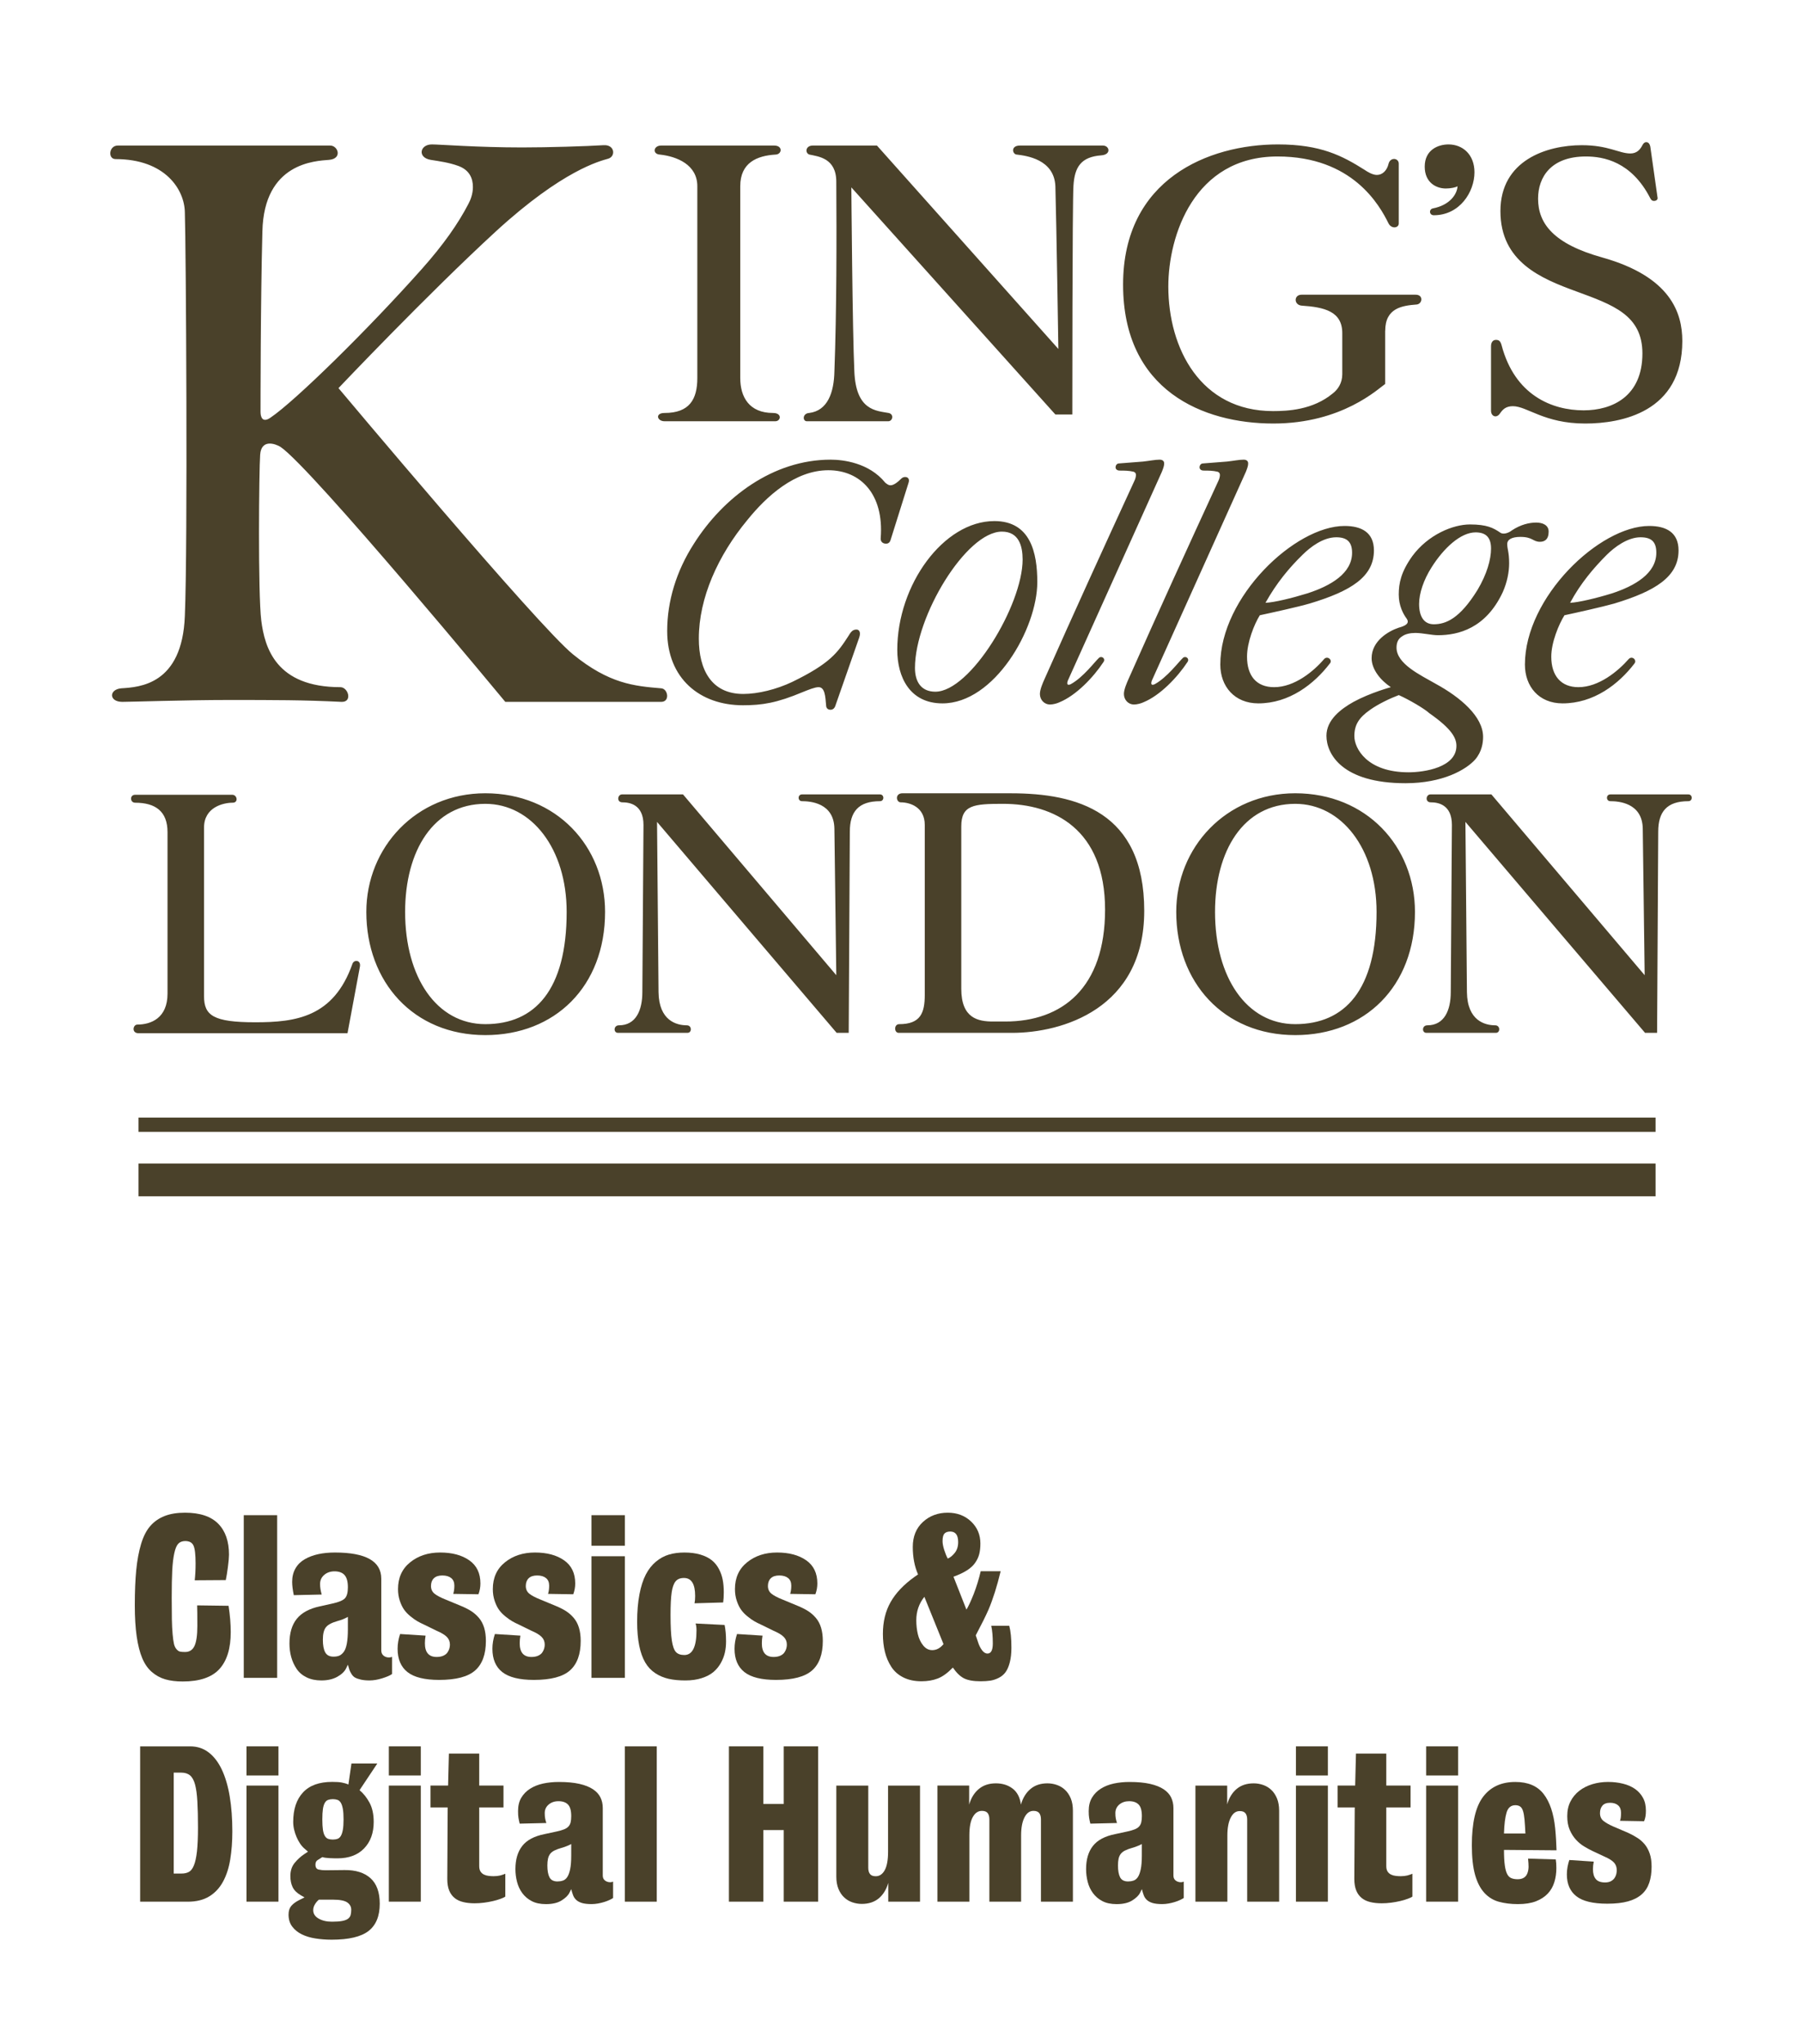 <?xml version="1.0" encoding="utf-8"?>
<!-- Generator: Adobe Illustrator 15.1.0, SVG Export Plug-In . SVG Version: 6.00 Build 0)  -->
<!DOCTYPE svg PUBLIC "-//W3C//DTD SVG 1.1//EN" "http://www.w3.org/Graphics/SVG/1.1/DTD/svg11.dtd">
<svg version="1.1" id="Layer_1" xmlns="http://www.w3.org/2000/svg" xmlns:xlink="http://www.w3.org/1999/xlink" x="0px" y="0px"
	 width="400px" height="453.543px" viewBox="0 0 400 453.543" enable-background="new 0 0 400 453.543" xml:space="preserve">
<g>
	<path fill="#4A412A" d="M357.805,131.685c5.1-1.672,9.857-4.429,9.857-9.027c0-2.423-1.082-3.426-3.51-3.426
		c-2.842,0-5.771,2.171-7.521,3.925c-2.84,2.84-5.771,6.271-8.104,10.617C350.366,133.691,354.297,132.77,357.805,131.685
		 M362.82,147.231c-3.516,4.598-9.027,8.862-15.969,8.862c-5.271,0-8.357-3.765-8.357-8.61c0-14.965,16.55-30.763,27.583-30.763
		c3.762,0,6.519,1.424,6.519,5.433c0,5.854-5.181,9.031-14.291,11.79c-2.679,0.751-8.271,2.002-11.034,2.592
		c-1.25,2.002-2.927,6.015-2.927,9.188c0,4.265,2.177,6.771,6.022,6.771c4.513,0,8.771-3.509,11.192-6.267
		C362.32,145.476,363.402,146.479,362.82,147.231 M367.168,44.588c0.411,0,0.916-0.252,0.751-0.834l-1.59-11.203
		c-0.165-0.752-0.5-1.003-0.921-1.003c-0.252,0-0.586,0.169-0.834,0.673c-0.504,0.999-1.26,1.837-2.676,1.837
		c-2.508,0-4.854-1.837-10.781-1.837c-7.776,0-18.059,3.339-18.059,14.625c0,11.282,9.026,14.964,16.803,17.805
		c8.188,3.009,14.713,5.263,14.713,13.792c0,9.526-6.686,12.618-13.04,12.618c-7.021,0-15.294-3.344-18.222-14.46
		c-0.254-0.917-0.588-1.173-1.25-1.173c-0.592,0-1.092,0.422-1.092,1.424v14.292c0,0.839,0.5,1.256,1.002,1.256
		c0.334,0,0.752-0.248,1-0.67c0.586-0.834,1.256-1.589,2.85-1.589c3.171,0,6.937,3.848,16.046,3.848
		c8.021,0,21.563-2.511,21.563-18.305c0-6.27-2.591-14.295-17.811-18.559c-10.775-3.01-14.205-7.521-14.205-13.041
		c0-4.763,2.848-9.358,10.613-9.358c3.848,0,10.109,1.086,14.295,9.276C366.58,44.501,366.828,44.588,367.168,44.588
		 M320.941,41.831c-2.174,0-4.688-1.338-4.688-4.852c0-3.76,3.016-4.929,5.271-4.929c3.179,0,5.771,2.258,5.771,6.185
		c0,4.347-3.262,9.531-9.028,9.531c-0.586,0-0.838-0.421-0.838-0.752c0-0.421,0.252-0.673,0.588-0.755
		c3.93-0.751,5.438-3.261,5.521-4.933C323.195,41.583,322.027,41.831,320.941,41.831 M330.973,121.736
		c0,2.427-0.92,5.684-3.009,9.192c-3.931,6.354-7.021,7.608-9.696,7.608c-2.259,0-3.262-1.837-3.262-4.512
		c0-2.341,1.003-5.351,2.762-8.111c2.678-4.26,6.438-7.77,9.779-7.77C329.805,118.145,330.973,119.231,330.973,121.736
		 M312.67,171.388c-9.279,0-12.037-5.35-12.037-8.024c0-2.506,1.004-4.096,3.512-5.854c1.758-1.25,4.348-2.505,6.354-3.257
		c2.258,1.004,5.687,3.01,6.771,4.013c5.017,3.51,6.02,5.516,6.02,7.273C323.282,170.302,316.18,171.388,312.67,171.388
		 M341.838,120.234c1.003,0,1.924-0.5,1.924-2.259c0-1.503-1.42-2.007-2.758-2.007c-1.506,0-3.427,0.417-5.438,1.755
		c-0.498,0.421-1.754,1.003-2.508,0.499c-1.588-1.085-3.011-1.837-6.771-1.837c-3.764,0-9.273,2.258-12.788,7.022
		c-2.506,3.509-3.01,6.019-3.01,8.528c0,2.506,1.007,4.347,1.754,5.346c0.166,0.252,0.247,0.417,0.247,0.673
		c0,0.582-0.746,0.999-2.001,1.338c-2.255,0.751-6.021,2.922-6.021,6.77c0,2.506,2.002,4.929,4.266,6.432
		c0,0-4.598,1.255-8.274,3.261c-2.845,1.589-6.021,4.012-6.021,7.521c0,4.013,3.433,10.534,17.554,10.534
		c8.272,0,13.457-3.005,15.469-5.267c1.498-1.755,1.75-3.757,1.75-5.012c0-4.517-5.013-8.78-10.522-11.785
		c-3.518-2.011-8.693-4.435-8.693-8.029c0-0.917,0.248-1.92,1.251-2.506c0.673-0.503,1.755-0.751,2.928-0.751
		c1.589,0,3.597,0.504,5.017,0.504c4.515,0,10.615-1.507,14.375-9.532c1.002-2.258,1.426-4.516,1.426-6.436
		c0-2.509-0.424-3.095-0.424-4.26c0-1.003,1.005-1.589,2.929-1.589C340.249,119.148,340.249,120.234,341.838,120.234
		 M290.184,131.685c5.186-1.672,9.945-4.429,9.945-9.027c0-2.423-1.168-3.426-3.51-3.426c-2.928,0-5.768,2.171-7.523,3.925
		c-2.924,2.84-5.769,6.271-8.191,10.617C282.827,133.691,286.672,132.77,290.184,131.685 M295.199,147.231
		c-3.514,4.598-9.027,8.862-15.881,8.862c-5.271,0-8.44-3.765-8.44-8.61c0-14.965,16.549-30.763,27.579-30.763
		c3.761,0,6.521,1.424,6.521,5.433c0,5.854-5.101,9.031-14.294,11.79c-2.596,0.751-8.276,2.002-11.035,2.592
		c-1.25,2.002-2.84,6.015-2.84,9.188c0,4.265,2.09,6.771,6.02,6.771c4.514,0,8.775-3.509,11.115-6.267
		C294.695,145.476,295.864,146.479,295.199,147.231 M270.791,105.439c0,0.247-0.083,0.751-0.33,1.251
		c-6.779,14.712-13.462,29.341-19.98,44.05c-0.334,0.755-1.002,2.258-1.002,3.261c0,1.255,0.916,2.34,2.258,2.34
		c0.664,0,1.584-0.247,2.093-0.499c3.679-1.507,7.521-5.519,9.774-8.946c0.504-0.751-0.416-1.42-1.002-0.916
		c-0.92,0.835-3.513,4.344-6.271,5.85c-0.5,0.248-1.003,0.248-0.669-0.751l20.898-46.391c0.33-0.838,0.5-1.338,0.5-1.841
		c0-0.583-0.42-0.838-1.004-0.838c-1.002,0-2.178,0.255-3.685,0.421c-1.25,0.082-3.423,0.251-5.343,0.417
		c-0.506,0-0.758,0.503-0.758,0.837c0,0.5,0.416,0.748,0.916,0.748c1.011,0,2.006,0,3.101,0.256
		C270.708,104.853,270.791,105.104,270.791,105.439 M307.484,73.426c0-5.098,3.761-5.601,7.021-5.853
		c1.253-0.165,1.498-2.171-0.256-2.171h-25.33c-1.75,0-1.75,2.257,0,2.423c5.021,0.334,9.033,1.254,9.033,6.101v9.11
		c0,2.006-1.005,3.426-2.098,4.264c-4.43,3.679-10.026,3.93-13.285,3.93c-16.049,0-23.23-13.873-23.23-27.665
		c0-11.203,5.68-28.839,24.235-28.839c16.636,0,22.646,10.783,24.659,14.878c0.669,1.256,2.255,1.004,2.255,0V36.316
		c0-1.256-1.847-1.508-2.255,0c-0.342,1.502-1.342,2.505-2.596,2.505c-1.004,0-2.176-0.751-2.672-1.09
		c-5.019-3.171-9.787-5.681-19.311-5.681c-15.381,0-34.357,7.688-34.357,31.098c0,23.565,17.805,30.84,33.354,30.84
		c15.301,0,23.32-7.773,24.822-8.776V73.426H307.484z M252.148,105.439c0,0.247-0.082,0.751-0.33,1.251
		c-6.771,14.712-13.457,29.341-19.979,44.05c-0.338,0.755-1.007,2.258-1.007,3.261c0,1.255,0.921,2.34,2.259,2.34
		c0.668,0,1.593-0.247,2.091-0.499c3.678-1.507,7.522-5.519,9.776-8.946c0.504-0.751-0.417-1.42-1.003-0.916
		c-0.916,0.835-3.51,4.344-6.27,5.85c-0.504,0.248-1.009,0.248-0.67-0.751l20.896-46.391c0.335-0.838,0.504-1.338,0.504-1.841
		c0-0.583-0.421-0.838-1.008-0.838c-1.005,0-2.173,0.255-3.675,0.421c-1.256,0.082-3.428,0.251-5.354,0.417
		c-0.5,0-0.752,0.503-0.752,0.837c0,0.5,0.421,0.748,0.921,0.748c1.004,0,2.007,0,3.093,0.256
		C252.066,104.853,252.148,105.104,252.148,105.439 M222.395,117.976c-7.93,0-19.295,18.808-19.295,30.259
		c0,3.009,1.338,5.267,4.521,5.267c7.771,0,19.376-19.224,19.376-29.338C226.992,121.154,226.158,117.976,222.395,117.976
		 M220.723,115.635c8.023,0,9.531,7.022,9.531,13.54c0,10.365-9.531,26.919-21.049,26.919c-7.273,0-10.031-5.854-10.031-11.873
		C199.174,129.761,209.452,115.635,220.723,115.635 M180.449,32.299c-1.755,0-1.755,1.759-0.751,2.01
		c1.923,0.417,5.937,0.752,5.937,6.016c0.082,12.454,0.082,28.755-0.417,42.048c-0.088,4.763-1.512,8.771-5.603,9.274
		c-1.503,0.083-1.503,1.838-0.503,1.838h18.051c1.007,0,1.338-1.585,0.087-1.838c-2.754-0.503-7.273-0.503-7.607-9.274
		c-0.417-8.529-0.665-40.789-0.665-40.789l45.29,50.399h3.76c0,0,0-47.143,0.252-50.738c0.248-4.177,1.677-6.436,6.185-6.77
		c2.267-0.166,1.845-2.176,0.339-2.176H226.41c-2.174,0-1.674,2.01-0.67,2.01c2.008,0.252,8.275,0.999,8.527,7.019
		c0.248,8.78,0.664,36.112,0.664,36.112L194.66,32.299H180.449z M196.667,120.651c0.495,0,0.829-0.252,0.999-0.752l4.018-12.788
		c0.248-0.751-0.086-1.255-0.756-1.255c-0.252,0-0.583,0.081-0.838,0.334c-0.752,0.751-1.669,1.507-2.424,1.507
		c-0.417,0-0.752-0.252-1.168-0.586c-3.592-4.431-9.358-5.103-12.12-5.103c-12.788,0-23.822,8.363-30.341,18.643
		c-3.93,6.101-5.936,12.788-5.936,19.393c0,10.53,7.272,16.466,16.801,16.466c4.264,0,7.521-0.503,13.288-2.926
		c1.259-0.504,2.679-1.09,3.512-1.09c1.421,0,1.507,2.093,1.673,4.016c0,0.752,0.499,0.999,1.003,0.999
		c0.334,0,0.751-0.165,1.004-0.747l5.35-15.298c0.417-1.255-0.083-1.754-0.587-1.754c-0.751,0-1.168,0.334-1.754,1.333
		c-2.428,3.76-4.1,6.188-12.537,10.287c-3.512,1.668-7.608,2.671-10.868,2.671c-7.105,0-9.863-5.433-9.863-12.285
		c0-9.028,4.266-18.473,10.783-26.329c4.182-5.184,10.535-11.034,17.969-11.034c7.109,0,12.376,5.264,11.62,15.048
		C195.413,120.234,195.995,120.651,196.667,120.651 M164.317,83.874V41.327c0-5.263,3.76-6.767,7.773-7.019
		c1.506,0,1.758-2.01-0.248-2.01h-25.077c-1.755,0-2.003,1.924-0.252,2.01c3.765,0.417,8.275,2.254,8.275,7.019v42.547
		c0,4.764-1.754,7.772-7.273,7.772c-2.171,0-1.671,1.838,0,1.838h24.575c1.255,0,1.589-1.838-0.5-1.838
		C166.323,91.646,164.317,88.134,164.317,83.874 M104.973,41.496c0-1.923-0.751-3.765-3.257-4.681
		c-2.094-0.751-4.018-1.004-6.106-1.338c-3.009-0.5-2.423-3.427,0.252-3.427c1.754,0,10.113,0.669,20.058,0.669
		c5.771,0,14.044-0.252,18.056-0.499c2.507-0.17,2.759,2.505,1.004,3.005c-1.754,0.503-10.031,2.506-24.826,16.05
		C94.859,65.319,75.136,86.132,75.136,86.132s44.293,52.822,52.069,59.093c8.025,6.522,13.544,7.021,19.56,7.525
		c1.506,0.082,2.006,3.005,0,3.005h-34.603c0,0-42.881-51.819-49.902-56.587c-1.25-0.751-4.265-1.754-4.513,1.755
		c-0.252,3.261-0.503,30.762,0.248,36.776c0.755,6.019,3.262,14.795,17.557,14.795c1.755,0,2.757,3.348,0.252,3.261
		c-8.446-0.417-14.794-0.417-25.247-0.417c-9.027,0-21.647,0.417-23.401,0.417c-3.006,0-3.006-2.757-0.252-3.005
		c4.012-0.256,13.544-0.755,14.126-16.05c0.669-15.798,0.252-82.333,0-89.603c-0.082-5.016-4.347-11.79-15.377-11.79
		c-1.759,0-1.503-3.009,0.499-3.009H73.29c1.76,0,2.763,2.927-0.248,3.179c-3.009,0.251-14.46,0.587-14.795,15.881
		c-0.416,15.298-0.416,39.033-0.416,40.036c0,1.256,0.499,2.511,2.258,1.256c5.433-3.679,21.562-19.477,33.603-33.016
		c4.759-5.35,8.025-10.031,10.279-14.378C104.469,44.336,104.973,42.999,104.973,41.496"/>
	<path fill="#4A412A" d="M317.514,176.293c-1,0-1.256,1.758,0.086,1.758c1.504,0,4.687,0.417,4.687,5.012l-0.253,37.114
		c0,4.013-1.426,7.356-5.188,7.356c-1.25,0-1.25,1.672-0.246,1.672h15.467c0.994,0,0.994-1.672-0.174-1.672
		c-2.258,0-6.188-1.008-6.27-7.356l-0.335-37.783c0,0,39.621,46.556,39.872,46.812h2.675l0.252-44.641
		c0-4.429,1.92-6.766,6.688-6.766c0.998,0,0.998-1.506,0-1.506h-17.311c-1.007,0-1.007,1.506,0,1.506
		c1.762,0,7.108,0.335,7.188,6.102l0.423,32.513l-34.021-40.12L317.514,176.293L317.514,176.293z M269.707,202.369
		c0-13.54,6.271-23.984,17.804-23.984c10.279,0,18.052,9.945,18.052,23.984c0,17.305-7.021,24.908-18.052,24.908
		C276.725,227.277,269.707,216.916,269.707,202.369 M287.511,229.709c15.464,0,26.576-10.787,26.576-27.34
		c0-14.543-10.782-26.328-26.576-26.328c-15.386,0-26.415,12.037-26.415,26.328C261.096,217.915,271.543,229.709,287.511,229.709
		 M213.38,183.396c0-4.764,2.754-5.012,9.269-5.012c11.281,0,22.649,5.598,22.649,23.485c0,17.387-9.526,24.824-22.149,24.824
		h-2.676c-3.336,0-7.093-0.672-7.093-7.272V183.396z M200.343,176.041c-1.754,0-1.42,2.01-0.417,2.01
		c2.002,0,5.348,1.003,5.348,5.012v37.701c0,4.008-0.918,6.515-5.682,6.515c-1.173,0-1.173,1.931-0.083,1.931h25.149
		c11.029,0,29.334-5.271,29.334-27.083c0-22.065-15.047-26.081-29.59-26.081L200.343,176.041L200.343,176.041z M138.073,176.293
		c-1.003,0-1.256,1.758,0.083,1.758c1.507,0,4.681,0.417,4.681,5.012l-0.252,37.114c0,4.013-1.42,7.356-5.181,7.356
		c-1.256,0-1.256,1.672-0.253,1.672h15.465c1.003,0,1.003-1.672-0.169-1.672c-2.255,0-6.181-1.008-6.268-7.356l-0.334-37.783
		c0,0,39.621,46.556,39.868,46.812h2.68l0.247-44.641c0-4.429,1.924-6.766,6.688-6.766c1.002,0,1.002-1.506,0-1.506h-17.301
		c-1.004,0-1.004,1.506,0,1.506c1.754,0,7.104,0.335,7.187,6.102l0.421,32.513l-34.022-40.12L138.073,176.293L138.073,176.293z
		 M89.927,202.369c0-13.54,6.271-23.984,17.804-23.984c10.283,0,18.053,9.945,18.053,23.984c0,17.305-7.018,24.908-18.053,24.908
		C96.95,227.277,89.927,216.916,89.927,202.369 M107.731,229.709c15.465,0,26.58-10.787,26.58-27.34
		c0-14.543-10.781-26.328-26.58-26.328c-15.38,0-26.415,12.037-26.415,26.328C81.316,217.915,91.768,229.709,107.731,229.709
		 M367.495,258.209H30.749v7.271h336.747L367.495,258.209L367.495,258.209z M367.495,248.008H30.749v3.174h336.747L367.495,248.008
		L367.495,248.008z M29.998,176.375h21.564c1.085,0,1.42,1.759,0.086,1.759c-2.093,0-6.356,1.003-6.356,5.511v37.449
		c0,4.264,2.089,5.768,11.369,5.768c8.944,0,17.387-1.086,21.564-12.95c0.334-1.006,1.923-0.925,1.671,0.586l-2.757,14.791h-46.39
		c-1.589,0-1.255-1.92-0.251-1.92c3.009,0,6.687-1.429,6.687-6.854v-35.86c0-4.596-2.671-6.519-7.187-6.519
		C28.83,178.134,28.743,176.375,29.998,176.375"/>
</g>
<g>
	<path fill="#4A412A" d="M43.946,405.585c0-2.303-0.045-4.237-0.137-5.812c-0.087-1.569-0.26-2.828-0.516-3.771
		s-0.628-1.613-1.123-2.02c-0.492-0.403-1.143-0.605-1.953-0.605h-1.659v22.396h1.75c0.628,0,1.168-0.119,1.615-0.357
		c0.449-0.239,0.825-0.729,1.122-1.462c0.301-0.729,0.524-1.769,0.677-3.097C43.867,409.531,43.946,407.773,43.946,405.585
		 M51.575,406.395c0,2.275-0.157,4.364-0.472,6.267c-0.313,1.899-0.85,3.546-1.613,4.938c-0.765,1.396-1.783,2.479-3.056,3.253
		c-1.271,0.778-2.864,1.168-4.779,1.168H31.108v-34.474h11.088c1.585,0,2.96,0.451,4.128,1.352c1.168,0.896,2.138,2.168,2.918,3.813
		c0.775,1.646,1.361,3.627,1.75,5.947C51.379,400.971,51.575,403.555,51.575,406.395"/>
	<path fill="#4A412A" d="M54.716,396.251h7.093v25.763h-7.093V396.251z M54.716,387.545h7.093v6.464h-7.093V387.545z"/>
	<g>
		<path fill="#4A412A" d="M76.261,403.748c0-0.958-0.053-1.729-0.155-2.312c-0.107-0.586-0.256-1.039-0.45-1.367
			c-0.199-0.33-0.442-0.547-0.743-0.647c-0.298-0.104-0.64-0.16-1.033-0.16c-0.387,0-0.729,0.056-1.03,0.16
			c-0.299,0.104-0.546,0.317-0.739,0.647c-0.198,0.328-0.339,0.781-0.431,1.367c-0.086,0.582-0.132,1.354-0.132,2.312
			c0,0.957,0.046,1.729,0.132,2.312c0.092,0.582,0.232,1.041,0.431,1.365c0.193,0.33,0.44,0.551,0.739,0.651
			c0.301,0.104,0.644,0.155,1.03,0.155c0.394,0,0.735-0.053,1.033-0.155c0.301-0.104,0.544-0.321,0.743-0.651
			c0.194-0.324,0.343-0.783,0.45-1.365C76.208,405.479,76.261,404.705,76.261,403.748 M77.966,423.811
			c0-0.688-0.301-1.23-0.899-1.64c-0.599-0.396-1.644-0.604-3.142-0.604h-3.141c-0.33,0.271-0.62,0.612-0.876,1.032
			c-0.256,0.418-0.383,0.854-0.383,1.306c0,0.771,0.396,1.396,1.191,1.856c0.793,0.463,1.788,0.697,2.985,0.697
			c0.925,0,1.676-0.055,2.241-0.16c0.569-0.104,1.004-0.27,1.305-0.49c0.297-0.229,0.491-0.505,0.582-0.83
			C77.921,424.648,77.966,424.261,77.966,423.811 M84.295,422.464c0,2.754-0.83,4.772-2.494,6.062
			c-1.658,1.28-4.392,1.929-8.189,1.929c-1.227,0-2.419-0.091-3.566-0.271c-1.155-0.178-2.171-0.483-3.055-0.92
			c-0.883-0.436-1.593-1.008-2.13-1.728c-0.541-0.718-0.81-1.604-0.81-2.649c0-0.81,0.202-1.453,0.607-1.933
			c0.404-0.474,0.994-0.912,1.771-1.3l1.168-0.582l-0.851-0.495c-0.87-0.509-1.469-1.106-1.795-1.796
			c-0.331-0.688-0.495-1.512-0.495-2.469c0-1.164,0.321-2.143,0.965-2.92c0.641-0.774,1.354-1.422,2.13-1.931l0.81-0.541
			l-0.764-0.674c-0.359-0.297-0.689-0.672-0.986-1.121c-0.301-0.444-0.562-0.935-0.784-1.458c-0.227-0.521-0.405-1.066-0.541-1.639
			c-0.132-0.565-0.202-1.137-0.202-1.705c0-2.812,0.728-4.995,2.179-6.553c1.45-1.56,3.612-2.336,6.486-2.336
			c0.866,0,1.561,0.045,2.084,0.137c0.524,0.091,1.028,0.238,1.507,0.449l0.673-4.668h5.741l-3.944,5.922
			c0.865,0.72,1.604,1.646,2.22,2.783c0.611,1.141,0.921,2.561,0.921,4.266c0,2.455-0.714,4.412-2.134,5.878
			c-1.42,1.471-3.391,2.2-5.903,2.2c-0.537,0-1.127-0.014-1.771-0.047c-0.645-0.027-1.174-0.104-1.595-0.226
			c-0.358,0.238-0.706,0.458-1.03,0.651c-0.331,0.193-0.496,0.533-0.496,1.012c0,0.628,0.238,0.995,0.718,1.102
			c0.479,0.104,0.974,0.153,1.481,0.153l4.265-0.045c2.452-0.026,4.368,0.569,5.747,1.796
			C83.606,418.035,84.295,419.921,84.295,422.464"/>
	</g>
	<path fill="#4A412A" d="M86.313,396.251h7.092v25.763h-7.092V396.251z M86.313,387.545h7.092v6.464h-7.092V387.545z"/>
	<g>
		<path fill="#4A412A" d="M112.167,420.895c-0.211,0.148-0.562,0.313-1.054,0.49c-0.494,0.187-1.057,0.351-1.684,0.496
			c-0.628,0.146-1.297,0.271-1.998,0.358c-0.702,0.092-1.399,0.137-2.089,0.137c-0.925,0-1.763-0.092-2.51-0.272
			c-0.751-0.178-1.388-0.475-1.912-0.896s-0.924-0.976-1.209-1.66c-0.284-0.688-0.425-1.544-0.425-2.56l0.087-15.894H95.56v-4.85
			h3.905l0.177-7.093h6.733v7.093h5.387v4.85h-5.387v13.021c0,0.508,0.099,0.912,0.293,1.215c0.193,0.297,0.45,0.52,0.764,0.672
			c0.314,0.148,0.656,0.248,1.031,0.289c0.376,0.046,0.744,0.07,1.099,0.07c0.569,0,1.058-0.058,1.461-0.156
			c0.405-0.107,0.785-0.232,1.145-0.385L112.167,420.895L112.167,420.895z"/>
		<path fill="#4A412A" d="M126.798,409.223c-0.331,0.187-0.69,0.352-1.078,0.492c-0.388,0.152-0.747,0.271-1.077,0.362
			c-0.628,0.178-1.152,0.372-1.569,0.582c-0.421,0.21-0.742,0.462-0.966,0.765c-0.223,0.297-0.379,0.66-0.471,1.077
			c-0.09,0.417-0.136,0.911-0.136,1.481c0,1.135,0.156,2.01,0.471,2.625c0.312,0.607,0.908,0.92,1.774,0.92
			c0.417,0,0.813-0.062,1.189-0.186c0.375-0.117,0.697-0.369,0.966-0.763c0.269-0.39,0.487-0.968,0.652-1.729
			c0.161-0.765,0.244-1.771,0.244-3.027L126.798,409.223L126.798,409.223z M136.09,421.206c-0.183,0.12-0.442,0.265-0.785,0.426
			c-0.346,0.165-0.735,0.313-1.168,0.449c-0.434,0.137-0.896,0.248-1.392,0.34c-0.494,0.086-0.966,0.132-1.411,0.132
			c-0.9,0-1.618-0.083-2.159-0.244c-0.536-0.164-0.961-0.396-1.275-0.692c-0.317-0.299-0.549-0.652-0.698-1.058
			c-0.148-0.399-0.284-0.846-0.403-1.321l-0.405,0.806c-0.297,0.604-0.884,1.168-1.75,1.709c-0.867,0.537-2.019,0.806-3.456,0.806
			c-1.254,0-2.311-0.224-3.166-0.673c-0.85-0.445-1.548-1.04-2.084-1.771c-0.541-0.734-0.929-1.563-1.168-2.493
			c-0.24-0.926-0.36-1.87-0.36-2.828c0-2.152,0.513-3.871,1.528-5.159c1.015-1.286,2.65-2.153,4.892-2.604l2.695-0.581
			c0.686-0.147,1.238-0.31,1.659-0.474c0.418-0.166,0.748-0.377,0.987-0.629c0.238-0.256,0.403-0.566,0.495-0.941
			c0.087-0.371,0.133-0.829,0.133-1.37c0-1.229-0.24-2.084-0.72-2.58c-0.478-0.49-1.18-0.737-2.108-0.737
			c-0.867,0-1.593,0.247-2.175,0.737c-0.587,0.496-0.876,1.131-0.876,1.907c0,0.447,0.028,0.843,0.091,1.168
			c0.058,0.328,0.148,0.674,0.268,1.029l-5.923,0.14c-0.124-0.513-0.211-0.94-0.272-1.308c-0.058-0.356-0.088-0.853-0.088-1.479
			c0-1.168,0.236-2.154,0.716-2.964c0.482-0.812,1.13-1.478,1.957-1.998c0.82-0.524,1.777-0.903,2.867-1.146
			c1.095-0.236,2.267-0.355,3.526-0.355c1.796,0,3.314,0.142,4.557,0.425c1.239,0.285,2.242,0.683,3.006,1.19
			c0.764,0.511,1.316,1.109,1.658,1.815c0.348,0.7,0.517,1.485,0.517,2.354v14.986c0,0.479,0.166,0.85,0.496,1.104
			c0.33,0.251,0.718,0.38,1.168,0.38c0.211,0,0.417-0.046,0.628-0.133v3.632L136.09,421.206L136.09,421.206z"/>
	</g>
	<rect x="138.693" y="387.545" fill="#4A412A" width="7.092" height="34.473"/>
	<polygon fill="#4A412A" points="173.97,422.016 173.97,406.126 169.437,406.126 169.437,422.016 161.805,422.016 161.805,387.543 
		169.437,387.543 169.437,400.335 173.97,400.335 173.97,387.543 181.603,387.543 181.603,422.016 	"/>
	<g>
		<path fill="#4A412A" d="M197.175,422.016v-4.173c-0.417,1.466-1.123,2.607-2.109,3.438c-0.986,0.819-2.245,1.229-3.769,1.229
			c-0.723,0-1.425-0.118-2.109-0.354c-0.689-0.238-1.297-0.606-1.821-1.104c-0.524-0.49-0.941-1.121-1.254-1.882
			c-0.314-0.769-0.472-1.672-0.472-2.716v-20.199h7.093v18.223c0,0.603,0.124,1.063,0.38,1.395c0.255,0.331,0.681,0.496,1.278,0.496
			c0.839,0,1.504-0.45,1.998-1.35c0.492-0.896,0.739-2.26,0.739-4.088v-14.676h7.092v25.764L197.175,422.016L197.175,422.016z"/>
		<path fill="#4A412A" d="M231.064,422.016v-18.267c0-0.599-0.129-1.063-0.381-1.396c-0.26-0.324-0.688-0.488-1.279-0.488
			c-0.842,0-1.508,0.484-1.998,1.457c-0.495,0.975-0.743,2.3-0.743,3.971v14.727h-7.046v-18.27c0-0.6-0.129-1.064-0.381-1.396
			c-0.256-0.324-0.68-0.488-1.278-0.488c-0.839,0-1.511,0.453-2.022,1.369c-0.508,0.91-0.76,2.268-0.76,4.059v7.318v2.688v2.356
			v1.685v0.673h-7.092V396.25h7.046v4.221c0.422-1.468,1.132-2.617,2.13-3.455c1.004-0.838,2.271-1.261,3.795-1.261
			c1.465,0,2.707,0.39,3.729,1.168c1.016,0.78,1.626,1.962,1.837,3.548c0.417-1.468,1.123-2.617,2.111-3.455
			c0.984-0.838,2.242-1.261,3.771-1.261c0.715,0,1.421,0.12,2.106,0.359c0.688,0.239,1.293,0.604,1.815,1.102
			c0.523,0.491,0.94,1.119,1.261,1.884c0.312,0.768,0.473,1.668,0.473,2.719v20.195L231.064,422.016L231.064,422.016z"/>
		<path fill="#4A412A" d="M253.461,409.223c-0.331,0.187-0.689,0.352-1.078,0.492c-0.388,0.152-0.746,0.271-1.076,0.362
			c-0.629,0.178-1.152,0.372-1.564,0.582c-0.426,0.21-0.742,0.462-0.971,0.765c-0.227,0.297-0.385,0.66-0.476,1.077
			c-0.086,0.417-0.131,0.911-0.131,1.481c0,1.135,0.155,2.01,0.47,2.625c0.314,0.607,0.904,0.92,1.775,0.92
			c0.417,0,0.812-0.062,1.188-0.186c0.373-0.117,0.697-0.369,0.967-0.763c0.271-0.39,0.482-0.968,0.647-1.729
			c0.165-0.765,0.248-1.771,0.248-3.027L253.461,409.223L253.461,409.223z M262.753,421.206c-0.183,0.12-0.442,0.265-0.785,0.426
			c-0.346,0.165-0.733,0.313-1.168,0.449c-0.433,0.137-0.899,0.248-1.391,0.34c-0.495,0.086-0.966,0.132-1.416,0.132
			c-0.896,0-1.614-0.083-2.155-0.244c-0.535-0.164-0.961-0.396-1.279-0.692c-0.312-0.299-0.545-0.652-0.688-1.058
			c-0.147-0.399-0.284-0.846-0.404-1.321l-0.401,0.806c-0.299,0.604-0.887,1.168-1.75,1.709c-0.867,0.537-2.021,0.806-3.455,0.806
			c-1.26,0-2.312-0.224-3.166-0.673c-0.854-0.445-1.547-1.04-2.084-1.771c-0.541-0.734-0.934-1.563-1.168-2.493
			c-0.24-0.926-0.359-1.87-0.359-2.828c0-2.152,0.509-3.871,1.527-5.159c1.016-1.286,2.646-2.153,4.893-2.604l2.689-0.581
			c0.688-0.147,1.242-0.31,1.658-0.474c0.424-0.166,0.754-0.377,0.988-0.629c0.23-0.256,0.405-0.566,0.491-0.941
			c0.091-0.371,0.137-0.829,0.137-1.37c0-1.229-0.235-2.084-0.718-2.58c-0.479-0.49-1.186-0.737-2.109-0.737
			c-0.863,0-1.594,0.247-2.181,0.737c-0.582,0.496-0.874,1.131-0.874,1.907c0,0.447,0.027,0.843,0.09,1.168
			c0.062,0.328,0.153,0.674,0.271,1.029l-5.918,0.14c-0.125-0.513-0.215-0.94-0.272-1.308c-0.062-0.356-0.091-0.853-0.091-1.479
			c0-1.168,0.238-2.154,0.719-2.964c0.479-0.812,1.131-1.478,1.957-1.998c0.816-0.524,1.777-0.903,2.868-1.146
			c1.091-0.236,2.267-0.355,3.524-0.355c1.797,0,3.312,0.142,4.555,0.425c1.242,0.285,2.244,0.683,3.01,1.19
			c0.764,0.511,1.314,1.109,1.658,1.815c0.344,0.7,0.518,1.485,0.518,2.354v14.986c0,0.479,0.164,0.85,0.494,1.104
			c0.326,0.251,0.719,0.38,1.168,0.38c0.207,0,0.418-0.046,0.629-0.133v3.632L262.753,421.206L262.753,421.206z"/>
		<path fill="#4A412A" d="M276.846,422.016v-18.222c0-0.599-0.129-1.062-0.385-1.396c-0.252-0.325-0.677-0.49-1.275-0.49
			c-0.843,0-1.502,0.484-1.998,1.457c-0.494,0.974-0.742,2.299-0.742,3.971v14.68h-7.092v-25.764h7.051v4.175
			c0.416-1.467,1.119-2.606,2.107-3.436c0.987-0.821,2.242-1.234,3.771-1.234c0.719,0,1.42,0.12,2.107,0.359
			c0.687,0.239,1.293,0.604,1.813,1.102c0.521,0.491,0.938,1.119,1.259,1.884c0.312,0.768,0.475,1.668,0.475,2.719v20.195H276.846
			L276.846,422.016z"/>
	</g>
	<path fill="#4A412A" d="M287.664,396.251h7.093v25.763h-7.093V396.251z M287.664,387.545h7.093v6.464h-7.093V387.545z"/>
	<g>
		<path fill="#4A412A" d="M313.518,420.895c-0.211,0.148-0.562,0.313-1.058,0.49c-0.491,0.187-1.054,0.351-1.681,0.496
			c-0.633,0.146-1.297,0.271-1.998,0.358c-0.706,0.092-1.399,0.137-2.09,0.137c-0.93,0-1.764-0.092-2.518-0.272
			c-0.744-0.178-1.383-0.475-1.902-0.896c-0.523-0.421-0.934-0.976-1.213-1.66c-0.281-0.688-0.431-1.544-0.431-2.56l0.093-15.894
			h-3.812v-4.85h3.905l0.178-7.093h6.73v7.093h5.389v4.85h-5.389v13.021c0,0.508,0.096,0.912,0.293,1.215
			c0.191,0.297,0.447,0.52,0.766,0.672c0.312,0.148,0.655,0.248,1.03,0.289c0.37,0.046,0.739,0.07,1.1,0.07
			c0.569,0,1.058-0.058,1.462-0.156c0.404-0.107,0.784-0.232,1.145-0.385V420.895L313.518,420.895z"/>
	</g>
	<path fill="#4A412A" d="M316.568,396.251h7.092v25.763h-7.092V396.251z M316.568,387.545h7.092v6.464h-7.092V387.545z"/>
	<g>
		<path fill="#4A412A" d="M338.604,406.889c-0.059-1.256-0.129-2.287-0.197-3.097c-0.075-0.81-0.188-1.44-0.338-1.907
			c-0.146-0.462-0.356-0.792-0.627-0.982c-0.271-0.194-0.631-0.293-1.078-0.293c-0.957,0-1.604,0.529-1.934,1.594
			c-0.326,1.062-0.52,2.625-0.582,4.688L338.604,406.889L338.604,406.889z M333.848,410.523c0,1.438,0.062,2.578,0.184,3.437
			c0.113,0.854,0.3,1.502,0.537,1.951c0.238,0.45,0.556,0.747,0.938,0.896c0.388,0.153,0.839,0.229,1.347,0.229
			c0.963,0,1.621-0.313,2.004-0.944c0.369-0.628,0.519-1.494,0.42-2.602l-0.086-1.032l6.148,0.179
			c0.088,0.479,0.133,1.122,0.133,1.934c0,1.104-0.146,2.146-0.449,3.115c-0.299,0.978-0.781,1.819-1.457,2.539
			c-0.674,0.714-1.549,1.282-2.625,1.705c-1.078,0.415-2.404,0.627-3.996,0.627c-1.555,0-2.959-0.174-4.221-0.518
			c-1.254-0.344-2.332-1.003-3.229-1.979c-0.896-0.971-1.585-2.305-2.062-3.989c-0.479-1.69-0.72-3.887-0.72-6.575
			c0-4.966,0.833-8.55,2.493-10.749c1.658-2.199,4.045-3.299,7.157-3.299c2.812,0,4.903,0.889,6.278,2.666
			c1.381,1.781,2.229,4.308,2.562,7.563c0.091,0.896,0.156,1.75,0.201,2.562c0.046,0.807,0.083,1.6,0.107,2.379L333.848,410.523z"/>
		<path fill="#4A412A" d="M366.614,414.25c0,1.346-0.175,2.539-0.519,3.57c-0.35,1.029-0.902,1.891-1.688,2.58
			c-0.778,0.686-1.787,1.205-3.028,1.548c-1.241,0.344-2.771,0.517-4.6,0.517c-3.179,0-5.468-0.553-6.869-1.66
			c-1.408-1.105-2.106-2.724-2.106-4.85c0-0.566,0.051-1.123,0.153-1.66c0.104-0.536,0.229-1.048,0.388-1.527l5.43,0.359
			c-0.119,0.568-0.18,1.123-0.18,1.664c0,0.958,0.207,1.688,0.627,2.199c0.418,0.509,1.104,0.761,2.062,0.761
			c0.541,0,0.979-0.097,1.323-0.293c0.345-0.19,0.604-0.427,0.784-0.694c0.18-0.268,0.309-0.562,0.387-0.875
			c0.065-0.312,0.106-0.59,0.106-0.83c0-0.688-0.2-1.254-0.604-1.709c-0.404-0.441-1.085-0.879-2.043-1.3l-2.782-1.3
			c-0.566-0.27-1.177-0.6-1.812-0.986c-0.646-0.389-1.242-0.885-1.797-1.479c-0.556-0.604-1.021-1.324-1.396-2.178
			c-0.372-0.854-0.56-1.881-0.56-3.073c0-1.229,0.232-2.312,0.718-3.259c0.479-0.938,1.138-1.73,1.976-2.377
			c0.837-0.646,1.808-1.129,2.896-1.461c1.095-0.326,2.254-0.492,3.479-0.492c1.168,0,2.271,0.13,3.298,0.387
			c1.032,0.252,1.928,0.645,2.675,1.163c0.743,0.521,1.343,1.187,1.771,1.979c0.438,0.793,0.646,1.74,0.646,2.851
			c0,0.479-0.026,0.897-0.092,1.26c-0.06,0.358-0.161,0.72-0.312,1.077l-5.341-0.092c0.086-0.271,0.146-0.531,0.177-0.783
			c0.028-0.256,0.045-0.598,0.045-1.014c0-0.721-0.22-1.266-0.651-1.641c-0.434-0.372-1.021-0.562-1.771-0.562
			c-0.78,0-1.345,0.211-1.705,0.633c-0.358,0.417-0.54,0.971-0.54,1.658c0,0.746,0.256,1.317,0.764,1.728
			c0.51,0.403,1.196,0.802,2.063,1.188l3.454,1.479c0.72,0.33,1.393,0.696,2.021,1.104c0.631,0.396,1.177,0.888,1.643,1.453
			c0.463,0.57,0.83,1.252,1.099,2.047C366.479,412.148,366.614,413.114,366.614,414.25"/>
	</g>
</g>
<g enable-background="new    ">
	<path fill="#4A412A" d="M29.922,356.262c0-3.057,0.106-5.666,0.318-7.829s0.568-4.085,1.069-5.767s1.179-3.015,2.036-4.001
		c0.856-0.986,1.914-1.728,3.172-2.224c1.258-0.497,2.774-0.746,4.548-0.746c3.293,0,5.744,0.808,7.352,2.423
		s2.412,3.907,2.412,6.878c0,0.598-0.079,1.506-0.237,2.725c-0.158,1.218-0.315,2.195-0.473,2.932l-6.895,0.046
		c0.128-1.135,0.192-2.376,0.192-3.725c0-1.962-0.152-3.284-0.456-3.967c-0.304-0.682-0.92-1.022-1.847-1.022
		c-0.64,0-1.147,0.191-1.523,0.574c-0.375,0.384-0.676,1.089-0.899,2.115c-0.224,1.027-0.376,2.296-0.456,3.806
		c-0.08,1.51-0.12,3.537-0.12,6.081c0,1.978,0.012,3.583,0.036,4.817c0.024,1.233,0.08,2.329,0.168,3.287
		c0.088,0.959,0.188,1.675,0.3,2.15c0.112,0.475,0.295,0.861,0.551,1.161c0.256,0.299,0.516,0.479,0.78,0.54
		c0.264,0.062,0.636,0.092,1.115,0.092c1.002,0,1.709-0.46,2.122-1.38c0.413-0.919,0.619-2.375,0.619-4.368
		c0-2.422-0.016-3.954-0.046-4.599l6.974,0.092c0.323,2.07,0.485,4.017,0.485,5.841c0,3.628-0.84,6.361-2.52,8.198
		c-1.68,1.838-4.392,2.756-8.138,2.756c-1.498,0-2.794-0.16-3.891-0.481c-1.097-0.322-2.087-0.865-2.972-1.632
		c-0.885-0.766-1.595-1.792-2.132-3.078c-0.538-1.287-0.946-2.896-1.226-4.825S29.922,358.912,29.922,356.262z"/>
	<path fill="#4A412A" d="M54.11,372.346v-36.1h7.413v36.1H54.11z"/>
	<path fill="#4A412A" d="M64.254,364.73c0-2.313,0.541-4.142,1.624-5.484s2.775-2.263,5.078-2.76l2.832-0.629
		c1.414-0.311,2.339-0.698,2.777-1.164c0.438-0.466,0.657-1.281,0.657-2.445c0-1.258-0.246-2.162-0.738-2.713
		c-0.491-0.552-1.236-0.827-2.235-0.827c-0.906,0-1.666,0.264-2.28,0.792c-0.614,0.527-0.921,1.203-0.921,2.025
		c0,0.73,0.122,1.507,0.367,2.329l-6.196,0.14c-0.245-1.164-0.367-2.15-0.367-2.957c0-1.136,0.245-2.128,0.735-2.977
		c0.49-0.849,1.176-1.526,2.057-2.036c0.881-0.509,1.88-0.885,2.998-1.128s2.352-0.365,3.7-0.365c6.862,0,10.293,1.936,10.293,5.807
		v15.929c0,0.48,0.164,0.86,0.494,1.14c0.329,0.279,0.738,0.418,1.228,0.418c0.214,0,0.436-0.045,0.666-0.137v3.809
		c-0.413,0.307-1.13,0.62-2.152,0.941s-1.973,0.482-2.853,0.482c-0.742,0-1.378-0.062-1.911-0.184
		c-0.533-0.123-0.954-0.269-1.262-0.437c-0.309-0.168-0.576-0.428-0.799-0.78c-0.224-0.352-0.382-0.661-0.475-0.93
		c-0.093-0.268-0.209-0.654-0.348-1.158l-0.415,0.849c-0.354,0.704-1.01,1.319-1.97,1.848c-0.96,0.527-2.131,0.792-3.513,0.792
		c-1.25,0-2.345-0.231-3.283-0.692s-1.674-1.092-2.208-1.892s-0.93-1.669-1.189-2.607C64.383,366.791,64.254,365.792,64.254,364.73z
		 M71.667,363.868c0,1.258,0.176,2.201,0.53,2.83s0.96,0.942,1.821,0.942c0.492,0,0.906-0.065,1.244-0.197s0.668-0.396,0.991-0.792
		s0.565-1.017,0.726-1.862c0.162-0.847,0.242-1.914,0.242-3.203v-2.771c-0.722,0.403-1.475,0.706-2.258,0.908
		c-1.321,0.373-2.201,0.846-2.639,1.42C71.885,361.719,71.667,362.626,71.667,363.868z"/>
	<path fill="#4A412A" d="M88.259,365.893c0-1.077,0.184-2.169,0.551-3.276l5.658,0.359c-0.1,0.583-0.15,1.151-0.15,1.705
		c0,2.02,0.872,3.029,2.614,3.029c0.576,0,1.07-0.093,1.482-0.28c0.412-0.187,0.716-0.426,0.914-0.718
		c0.197-0.292,0.337-0.584,0.42-0.876c0.083-0.291,0.124-0.579,0.124-0.863c0-0.673-0.227-1.241-0.68-1.705
		c-0.453-0.464-1.223-0.928-2.31-1.391l-2.702-1.324c-0.566-0.254-1.071-0.509-1.515-0.763c-0.444-0.254-0.953-0.613-1.526-1.077
		c-0.574-0.464-1.048-0.957-1.423-1.481c-0.375-0.523-0.697-1.185-0.964-1.985c-0.268-0.8-0.402-1.664-0.402-2.591
		c0-2.521,0.899-4.504,2.698-5.952c1.798-1.448,4.015-2.172,6.648-2.172c2.662,0,4.818,0.576,6.469,1.729
		c1.65,1.152,2.476,2.865,2.476,5.139c0,0.822-0.146,1.623-0.436,2.4l-5.6-0.089c0.168-0.509,0.252-1.122,0.252-1.841
		c0-0.732-0.236-1.289-0.709-1.671s-1.125-0.572-1.958-0.572c-0.839,0-1.47,0.209-1.89,0.628s-0.63,0.987-0.63,1.705
		c0,0.703,0.251,1.265,0.753,1.684c0.502,0.418,1.313,0.853,2.433,1.301l3.675,1.525c0.841,0.359,1.554,0.729,2.138,1.111
		c0.583,0.382,1.129,0.867,1.638,1.458c0.508,0.591,0.894,1.312,1.156,2.165c0.262,0.854,0.393,1.833,0.393,2.939
		c0,2.965-0.794,5.149-2.382,6.555s-4.255,2.107-8.001,2.107c-3.2,0-5.536-0.576-7.008-1.728
		C88.995,369.925,88.259,368.197,88.259,365.893z"/>
	<path fill="#4A412A" d="M109.303,365.893c0-1.077,0.184-2.169,0.551-3.276l5.658,0.359c-0.1,0.583-0.15,1.151-0.15,1.705
		c0,2.02,0.872,3.029,2.614,3.029c0.576,0,1.07-0.093,1.482-0.28c0.412-0.187,0.716-0.426,0.914-0.718
		c0.197-0.292,0.337-0.584,0.42-0.876c0.083-0.291,0.124-0.579,0.124-0.863c0-0.673-0.227-1.241-0.68-1.705
		c-0.453-0.464-1.223-0.928-2.31-1.391l-2.702-1.324c-0.566-0.254-1.071-0.509-1.515-0.763c-0.444-0.254-0.953-0.613-1.526-1.077
		c-0.574-0.464-1.048-0.957-1.423-1.481c-0.375-0.523-0.697-1.185-0.964-1.985c-0.268-0.8-0.402-1.664-0.402-2.591
		c0-2.521,0.899-4.504,2.698-5.952c1.798-1.448,4.015-2.172,6.648-2.172c2.662,0,4.818,0.576,6.469,1.729
		c1.65,1.152,2.476,2.865,2.476,5.139c0,0.822-0.146,1.623-0.436,2.4l-5.6-0.089c0.168-0.509,0.252-1.122,0.252-1.841
		c0-0.732-0.236-1.289-0.709-1.671s-1.125-0.572-1.958-0.572c-0.839,0-1.47,0.209-1.89,0.628s-0.63,0.987-0.63,1.705
		c0,0.703,0.251,1.265,0.753,1.684c0.502,0.418,1.313,0.853,2.433,1.301l3.675,1.525c0.841,0.359,1.554,0.729,2.138,1.111
		c0.583,0.382,1.129,0.867,1.638,1.458c0.508,0.591,0.894,1.312,1.156,2.165c0.262,0.854,0.393,1.833,0.393,2.939
		c0,2.965-0.794,5.149-2.382,6.555s-4.255,2.107-8.001,2.107c-3.2,0-5.536-0.576-7.008-1.728
		C110.039,369.925,109.303,368.197,109.303,365.893z"/>
	<path fill="#4A412A" d="M131.289,343.017v-6.771h7.413v6.771H131.289z M131.289,372.346v-26.988h7.413v26.988H131.289z"/>
	<path fill="#4A412A" d="M141.432,359.934c0-2.31,0.169-4.349,0.509-6.119c0.339-1.771,0.811-3.236,1.414-4.399
		c0.604-1.162,1.351-2.112,2.241-2.852c0.89-0.739,1.848-1.263,2.874-1.57s2.172-0.462,3.439-0.462c1.348,0,2.535,0.153,3.562,0.46
		c1.026,0.307,1.864,0.72,2.516,1.241s1.179,1.165,1.585,1.932c0.406,0.766,0.689,1.566,0.85,2.401
		c0.161,0.836,0.241,1.759,0.241,2.771c0,0.883-0.046,1.642-0.138,2.276l-6.357,0.186c0.092-0.418,0.138-0.96,0.138-1.626
		c0-2.663-0.83-3.995-2.489-3.995c-0.814,0-1.429,0.248-1.844,0.743c-0.415,0.496-0.707,1.309-0.876,2.439s-0.253,2.803-0.253,5.018
		c0,2.54,0.096,4.434,0.288,5.68c0.192,1.247,0.492,2.095,0.899,2.544c0.407,0.449,1.033,0.673,1.878,0.673
		c1.797,0,2.695-1.812,2.695-5.436c0-0.666-0.069-1.185-0.207-1.557l6.449,0.325c0.214,1.054,0.321,2.277,0.321,3.671
		c0,0.843-0.084,1.651-0.253,2.426s-0.467,1.55-0.896,2.324c-0.429,0.774-0.977,1.444-1.643,2.008
		c-0.667,0.564-1.532,1.02-2.596,1.365c-1.064,0.346-2.278,0.52-3.641,0.52c-1.419,0-2.665-0.122-3.736-0.365
		s-2.06-0.664-2.965-1.264c-0.906-0.601-1.646-1.39-2.219-2.37c-0.574-0.979-1.015-2.217-1.325-3.713
		C141.587,363.712,141.432,361.954,141.432,359.934z"/>
	<path fill="#4A412A" d="M163.05,365.893c0-1.077,0.184-2.169,0.551-3.276l5.658,0.359c-0.1,0.583-0.15,1.151-0.15,1.705
		c0,2.02,0.872,3.029,2.614,3.029c0.576,0,1.07-0.093,1.482-0.28c0.412-0.187,0.716-0.426,0.914-0.718
		c0.197-0.292,0.337-0.584,0.42-0.876c0.083-0.291,0.124-0.579,0.124-0.863c0-0.673-0.227-1.241-0.68-1.705
		c-0.453-0.464-1.223-0.928-2.31-1.391l-2.702-1.324c-0.566-0.254-1.071-0.509-1.515-0.763c-0.444-0.254-0.953-0.613-1.526-1.077
		c-0.574-0.464-1.048-0.957-1.423-1.481c-0.375-0.523-0.697-1.185-0.964-1.985c-0.268-0.8-0.402-1.664-0.402-2.591
		c0-2.521,0.899-4.504,2.698-5.952c1.798-1.448,4.015-2.172,6.648-2.172c2.662,0,4.818,0.576,6.469,1.729
		c1.65,1.152,2.475,2.865,2.475,5.139c0,0.822-0.145,1.623-0.436,2.4l-5.6-0.089c0.168-0.509,0.252-1.122,0.252-1.841
		c0-0.732-0.236-1.289-0.709-1.671s-1.125-0.572-1.958-0.572c-0.839,0-1.47,0.209-1.89,0.628s-0.63,0.987-0.63,1.705
		c0,0.703,0.251,1.265,0.753,1.684c0.502,0.418,1.313,0.853,2.433,1.301l3.675,1.525c0.841,0.359,1.554,0.729,2.137,1.111
		c0.584,0.382,1.131,0.867,1.639,1.458c0.51,0.591,0.895,1.312,1.156,2.165c0.262,0.854,0.393,1.833,0.393,2.939
		c0,2.965-0.793,5.149-2.381,6.555c-1.589,1.405-4.256,2.107-8.002,2.107c-3.2,0-5.536-0.576-7.008-1.728
		C163.786,369.925,163.05,368.197,163.05,365.893z"/>
	<path fill="#4A412A" d="M195.982,362.59c0-2.696,0.57-5.049,1.712-7.06c1.141-2.011,2.904-3.871,5.292-5.582l0.799-0.554
		c-0.779-1.771-1.17-3.806-1.17-6.102c0-2.309,0.746-4.152,2.238-5.53c1.494-1.378,3.336-2.067,5.525-2.067
		c2.086,0,3.814,0.654,5.186,1.96c1.373,1.306,2.059,2.931,2.059,4.875c0,0.894-0.084,1.672-0.252,2.334
		c-0.168,0.663-0.467,1.306-0.896,1.93s-1.041,1.19-1.838,1.699c-0.797,0.508-1.793,0.979-2.986,1.409l2.875,7.303
		c0.432-0.693,0.963-1.833,1.596-3.42c0.646-1.664,1.17-3.366,1.572-5.107h4.428c-0.799,3.328-1.697,6.17-2.695,8.527
		c-0.6,1.371-1.545,3.274-2.834,5.709l0.506,1.502c0.215,0.689,0.508,1.284,0.877,1.785s0.777,0.752,1.223,0.752
		c0.787,0,1.18-0.746,1.18-2.237c0-1.556-0.115-2.865-0.346-3.929h3.996c0.32,1.187,0.48,2.812,0.48,4.877
		c0,1.263-0.123,2.356-0.367,3.28c-0.246,0.925-0.564,1.648-0.957,2.172c-0.391,0.523-0.896,0.939-1.52,1.248
		c-0.621,0.308-1.234,0.508-1.842,0.601c-0.605,0.092-1.324,0.139-2.152,0.139c-1.609,0-2.838-0.218-3.689-0.652
		c-0.85-0.434-1.674-1.23-2.469-2.389c-1.166,1.204-2.281,2.012-3.348,2.424c-1.064,0.411-2.273,0.617-3.621,0.617
		c-1.553,0-2.896-0.285-4.029-0.855c-1.134-0.569-2.024-1.355-2.671-2.356c-0.646-1.001-1.118-2.106-1.415-3.315
		C196.13,365.366,195.982,364.038,195.982,362.59z M203.395,359.562c0,1.094,0.115,2.127,0.346,3.098
		c0.229,0.971,0.623,1.802,1.182,2.495c0.557,0.693,1.227,1.04,2.008,1.04c0.949,0,1.783-0.447,2.502-1.341l-4.246-10.491
		C203.992,355.857,203.395,357.591,203.395,359.562z M209.225,341.999c0,0.539,0.123,1.194,0.369,1.964
		c0.246,0.771,0.508,1.41,0.785,1.918c0.57-0.246,1.098-0.682,1.582-1.305c0.486-0.624,0.729-1.406,0.729-2.347
		c0-1.571-0.586-2.356-1.756-2.356c-0.57,0-0.998,0.149-1.281,0.45C209.367,340.624,209.225,341.183,209.225,341.999z"/>
</g>
</svg>
